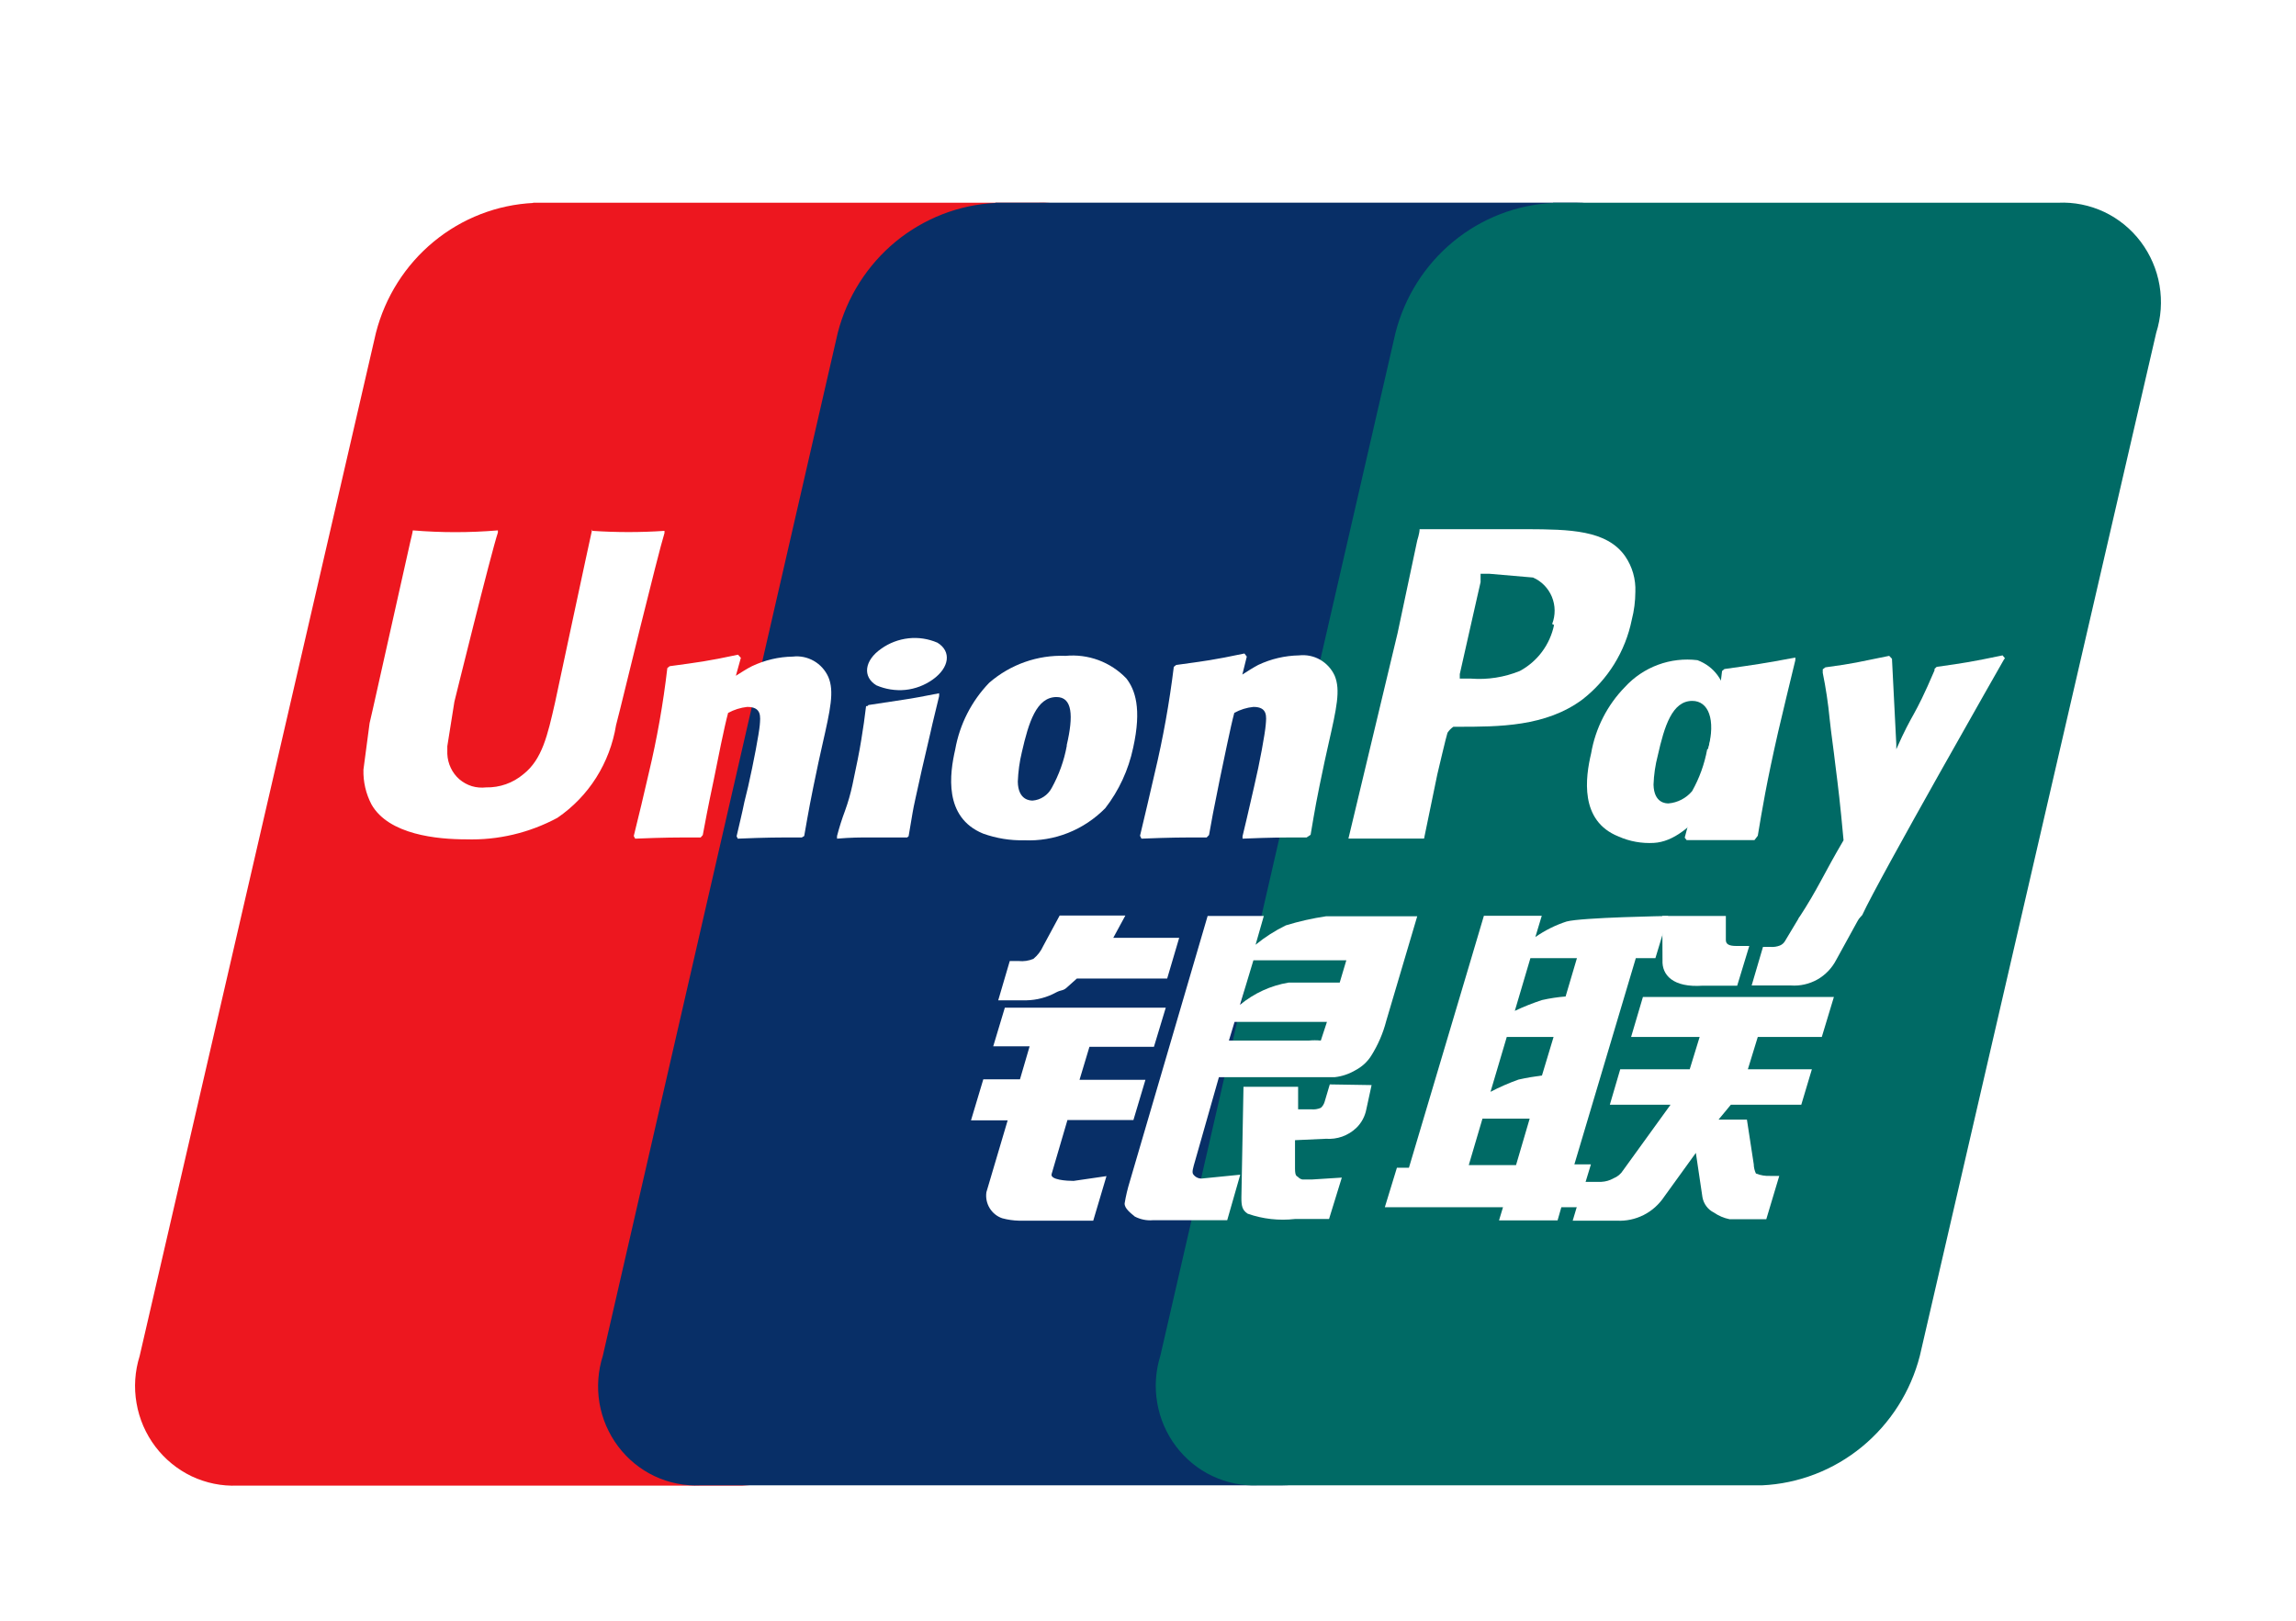 <svg width="34" height="24" viewBox="0 0 34 24" fill="none" xmlns="http://www.w3.org/2000/svg">
<rect width="34" height="24" fill="white"/>
<path d="M7.884 3.002H15.363C15.597 2.991 15.831 3.039 16.043 3.14C16.256 3.24 16.441 3.392 16.583 3.581C16.726 3.77 16.821 3.992 16.86 4.226C16.9 4.46 16.884 4.701 16.812 4.928L13.329 20.08C13.192 20.61 12.892 21.081 12.472 21.427C12.053 21.772 11.535 21.972 10.995 21.999H3.517C3.283 22.009 3.05 21.961 2.838 21.861C2.627 21.76 2.442 21.609 2.3 21.421C2.158 21.233 2.062 21.013 2.022 20.779C1.981 20.546 1.997 20.306 2.068 20.08L5.567 4.928C5.703 4.397 6.003 3.924 6.423 3.578C6.843 3.232 7.361 3.031 7.902 3.005" fill="#ED171F"/>
<path d="M14.74 3.001H23.338C24.388 3.001 23.912 3.863 23.667 4.924L20.185 20.076C19.944 21.14 20.021 21.995 18.971 21.995H10.372C10.138 22.006 9.905 21.959 9.693 21.859C9.481 21.759 9.296 21.608 9.154 21.419C9.012 21.231 8.917 21.01 8.877 20.776C8.838 20.542 8.855 20.302 8.927 20.076L12.406 4.927C12.543 4.397 12.843 3.925 13.262 3.579C13.682 3.234 14.2 3.032 14.74 3.005" fill="#082F67"/>
<path d="M22.999 3.002H30.478C30.712 2.991 30.946 3.038 31.159 3.138C31.372 3.239 31.558 3.39 31.701 3.58C31.843 3.769 31.939 3.99 31.979 4.225C32.019 4.46 32.002 4.701 31.93 4.928L28.43 20.076C28.294 20.607 27.993 21.079 27.572 21.425C27.152 21.77 26.633 21.97 26.093 21.995H18.631C18.398 22.005 18.165 21.958 17.953 21.857C17.741 21.757 17.557 21.606 17.415 21.418C17.272 21.229 17.177 21.009 17.137 20.776C17.096 20.542 17.112 20.302 17.183 20.076L20.665 4.928C20.801 4.397 21.1 3.924 21.52 3.578C21.94 3.232 22.458 3.031 22.999 3.005" fill="#006A65"/>
<path fill-rule="evenodd" clip-rule="evenodd" d="M21.75 17.253H22.45L22.652 16.565H21.953L21.75 17.253ZM22.313 15.355L22.072 16.168C22.205 16.098 22.343 16.038 22.485 15.987C22.6 15.961 22.717 15.941 22.834 15.926L23.006 15.355H22.313ZM22.663 14.188L22.432 14.969C22.563 14.907 22.697 14.854 22.834 14.809C22.95 14.783 23.067 14.765 23.184 14.756L23.352 14.188H22.663ZM24.224 14.188L23.314 17.242H23.559L23.366 17.877H23.121L23.065 18.072H22.198L22.257 17.877H20.507L20.686 17.292H20.864L21.788 14.188L21.974 13.561H22.831L22.736 13.876C22.878 13.777 23.034 13.699 23.198 13.646C23.419 13.585 24.703 13.564 24.703 13.564L24.514 14.188H24.224Z" fill="white"/>
<path d="M24.616 13.564H25.557V13.919C25.557 13.979 25.599 14.008 25.711 14.008H25.904L25.725 14.596H25.218C24.773 14.628 24.609 14.437 24.619 14.22L24.616 13.564Z" fill="white"/>
<path d="M24.738 16.359H23.839L23.993 15.834H25.022L25.169 15.355H24.154L24.329 14.763H27.157L26.978 15.355H26.03L25.883 15.834H26.831L26.674 16.359H25.631L25.449 16.579H25.869L25.97 17.239C25.971 17.287 25.982 17.334 26.002 17.377C26.07 17.405 26.145 17.417 26.219 17.413H26.348L26.156 18.054H25.834H25.61C25.527 18.037 25.448 18.003 25.379 17.955C25.336 17.934 25.298 17.902 25.269 17.863C25.24 17.825 25.22 17.779 25.211 17.732L25.113 17.072L24.644 17.721C24.567 17.836 24.463 17.93 24.34 17.992C24.217 18.054 24.081 18.083 23.944 18.076H23.289L23.461 17.501H23.713C23.777 17.498 23.839 17.48 23.895 17.448C23.953 17.425 24.002 17.384 24.035 17.331L24.738 16.359Z" fill="white"/>
<path d="M14.88 14.922H17.263L17.088 15.501H16.133L15.986 15.99H16.962L16.784 16.586H15.807L15.573 17.384C15.545 17.473 15.804 17.487 15.898 17.487L16.385 17.416L16.189 18.076H15.09C15.006 18.074 14.922 18.062 14.841 18.04C14.764 18.014 14.698 17.96 14.655 17.89C14.612 17.819 14.595 17.736 14.607 17.654L14.922 16.59H14.379L14.561 15.983H15.104L15.247 15.494H14.708L14.88 14.922Z" fill="white"/>
<path d="M16.486 13.887H17.462L17.284 14.49H15.947L15.804 14.618C15.741 14.678 15.72 14.653 15.639 14.696C15.504 14.77 15.352 14.81 15.198 14.813H14.782L14.953 14.231H15.083C15.158 14.239 15.233 14.228 15.303 14.199C15.365 14.148 15.414 14.084 15.447 14.011L15.692 13.557H16.665L16.486 13.887Z" fill="white"/>
<path fill-rule="evenodd" clip-rule="evenodd" d="M18.362 14.88C18.57 14.708 18.818 14.594 19.083 14.55C19.188 14.55 19.839 14.55 19.839 14.55L19.937 14.22H18.561L18.362 14.88ZM19.65 15.132H18.282L18.198 15.409H19.38C19.44 15.403 19.5 15.403 19.559 15.409L19.65 15.132ZM17.883 13.564H18.715L18.593 13.99C18.731 13.877 18.881 13.781 19.041 13.703C19.237 13.643 19.437 13.598 19.639 13.568H20.987L20.528 15.118C20.481 15.301 20.405 15.476 20.304 15.636C20.248 15.724 20.169 15.796 20.077 15.845C19.982 15.902 19.875 15.939 19.765 15.951C19.674 15.951 19.538 15.951 19.349 15.951H18.05L17.701 17.178C17.666 17.299 17.648 17.356 17.669 17.388C17.683 17.408 17.702 17.425 17.724 17.436C17.746 17.447 17.77 17.453 17.795 17.452L18.366 17.395L18.173 18.069H17.529C17.326 18.069 17.179 18.069 17.074 18.069C16.981 18.077 16.888 18.058 16.805 18.015C16.742 17.962 16.651 17.895 16.654 17.82C16.672 17.71 16.698 17.601 16.731 17.494L17.883 13.564Z" fill="white"/>
<path d="M20.311 16.068L20.234 16.423C20.214 16.53 20.162 16.628 20.084 16.703C20.024 16.76 19.953 16.803 19.876 16.831C19.799 16.858 19.717 16.869 19.636 16.863L19.177 16.884V17.303C19.177 17.423 19.205 17.413 19.223 17.43C19.24 17.449 19.262 17.461 19.286 17.466H19.429L19.87 17.438L19.681 18.051H19.177C18.941 18.078 18.702 18.052 18.477 17.973C18.393 17.92 18.383 17.852 18.383 17.735L18.414 16.093H19.223V16.427H19.419C19.466 16.432 19.515 16.424 19.559 16.405C19.586 16.382 19.605 16.351 19.615 16.317L19.692 16.058L20.311 16.068Z" fill="white"/>
<path d="M8.769 7.84C8.738 7.971 8.22 10.4 8.22 10.4C8.108 10.893 8.028 11.245 7.751 11.464C7.596 11.595 7.4 11.664 7.198 11.66C7.128 11.668 7.056 11.662 6.988 11.642C6.92 11.621 6.857 11.586 6.803 11.54C6.749 11.493 6.705 11.435 6.675 11.37C6.644 11.306 6.627 11.235 6.624 11.163V11.05L6.729 10.39C6.729 10.39 7.275 8.177 7.373 7.886V7.854C6.954 7.889 6.532 7.889 6.113 7.854C6.113 7.875 6.078 8.013 6.078 8.013L5.522 10.496L5.473 10.709L5.382 11.397C5.377 11.576 5.418 11.753 5.501 11.912C5.756 12.362 6.477 12.429 6.901 12.429C7.372 12.444 7.839 12.334 8.255 12.11C8.484 11.953 8.68 11.751 8.829 11.515C8.978 11.279 9.078 11.014 9.123 10.737L9.186 10.489C9.186 10.489 9.746 8.191 9.84 7.893C9.839 7.882 9.839 7.871 9.84 7.861C9.485 7.885 9.128 7.885 8.773 7.861" fill="white"/>
<path d="M11.874 12.401C11.496 12.401 11.363 12.401 10.925 12.419L10.908 12.383C10.946 12.216 10.988 12.05 11.023 11.876L11.079 11.646C11.16 11.291 11.24 10.862 11.251 10.738C11.261 10.613 11.282 10.468 11.065 10.468C10.966 10.479 10.87 10.509 10.782 10.557C10.729 10.748 10.621 11.287 10.572 11.536C10.463 12.053 10.456 12.11 10.407 12.366L10.376 12.401C9.987 12.401 9.854 12.401 9.406 12.419L9.385 12.38C9.462 12.07 9.536 11.761 9.606 11.454C9.729 10.94 9.821 10.419 9.882 9.893L9.917 9.865C10.355 9.805 10.46 9.794 10.929 9.695L10.971 9.741L10.897 10.007C10.978 9.957 11.051 9.907 11.135 9.865C11.325 9.775 11.531 9.726 11.741 9.723C11.848 9.71 11.957 9.733 12.052 9.787C12.146 9.841 12.221 9.924 12.266 10.024C12.357 10.237 12.297 10.503 12.178 11.028L12.119 11.294C11.996 11.876 11.979 11.982 11.909 12.38L11.874 12.401Z" fill="white"/>
<path d="M13.399 12.401C13.175 12.401 13.028 12.401 12.885 12.401C12.742 12.401 12.605 12.401 12.395 12.419V12.401V12.38C12.428 12.252 12.468 12.127 12.514 12.004C12.559 11.88 12.595 11.753 12.623 11.624C12.685 11.334 12.727 11.128 12.755 10.95C12.784 10.773 12.805 10.628 12.825 10.457H12.843L12.861 10.44L13.375 10.362C13.525 10.34 13.672 10.312 13.907 10.266V10.287V10.308C13.865 10.489 13.819 10.663 13.777 10.855L13.651 11.397C13.567 11.78 13.532 11.926 13.515 12.029C13.497 12.132 13.49 12.178 13.455 12.383L13.434 12.401H13.399Z" fill="white"/>
<path d="M15.797 11.046C15.757 11.265 15.681 11.476 15.573 11.67C15.545 11.722 15.505 11.766 15.456 11.798C15.407 11.831 15.351 11.85 15.293 11.855C15.261 11.855 15.076 11.855 15.072 11.574C15.078 11.427 15.097 11.281 15.132 11.138C15.233 10.695 15.349 10.322 15.646 10.322C15.881 10.322 15.898 10.599 15.797 11.032V11.046ZM16.78 11.074C16.91 10.489 16.808 10.212 16.679 10.046C16.563 9.925 16.422 9.833 16.266 9.775C16.111 9.718 15.944 9.696 15.779 9.712C15.367 9.696 14.963 9.838 14.649 10.11C14.387 10.381 14.211 10.726 14.145 11.099C14.064 11.454 13.97 12.103 14.558 12.344C14.753 12.414 14.96 12.448 15.167 12.443C15.388 12.453 15.61 12.416 15.816 12.334C16.023 12.252 16.21 12.127 16.367 11.968C16.57 11.706 16.711 11.4 16.78 11.074Z" fill="white"/>
<path d="M25.981 12.44C25.526 12.44 25.396 12.44 24.976 12.44L24.948 12.404C25.064 11.968 25.179 11.532 25.298 11.088C25.389 10.709 25.457 10.324 25.501 9.936L25.536 9.907C25.988 9.843 26.114 9.826 26.586 9.737V9.776C26.499 10.131 26.415 10.485 26.331 10.84C26.159 11.595 26.096 11.979 26.03 12.376L25.981 12.44Z" fill="white"/>
<path d="M25.281 11.095C25.241 11.314 25.165 11.524 25.057 11.716C24.968 11.821 24.842 11.886 24.707 11.897C24.675 11.897 24.493 11.897 24.486 11.62C24.491 11.474 24.512 11.329 24.549 11.188C24.647 10.751 24.763 10.379 25.06 10.379C25.298 10.379 25.41 10.652 25.295 11.088L25.281 11.095ZM26.194 11.134C26.324 10.549 25.795 11.081 25.711 10.89C25.578 10.588 25.662 9.978 25.137 9.776C24.94 9.752 24.74 9.775 24.553 9.844C24.366 9.913 24.198 10.026 24.063 10.173C23.801 10.441 23.626 10.784 23.562 11.156C23.478 11.511 23.387 12.156 23.968 12.387C24.132 12.46 24.311 12.492 24.49 12.482C25.078 12.45 25.54 11.553 25.855 11.198C26.11 10.918 26.156 11.305 26.205 11.134" fill="white"/>
<path d="M19.349 12.401C18.971 12.401 18.841 12.401 18.4 12.419V12.383C18.439 12.216 18.481 12.05 18.519 11.876L18.572 11.645C18.656 11.291 18.733 10.861 18.743 10.737C18.754 10.613 18.775 10.468 18.561 10.468C18.462 10.478 18.366 10.508 18.278 10.556C18.225 10.748 18.117 11.287 18.064 11.535C17.959 12.053 17.949 12.11 17.904 12.365L17.869 12.401C17.483 12.401 17.351 12.401 16.903 12.419L16.882 12.376C16.955 12.068 17.029 11.759 17.099 11.45C17.223 10.931 17.317 10.405 17.382 9.875L17.417 9.847C17.851 9.787 17.956 9.776 18.428 9.677L18.463 9.723L18.397 9.989C18.474 9.939 18.551 9.89 18.631 9.847C18.821 9.757 19.027 9.709 19.237 9.705C19.345 9.693 19.454 9.715 19.549 9.769C19.644 9.824 19.72 9.907 19.765 10.007C19.853 10.22 19.793 10.486 19.674 11.011L19.615 11.277C19.492 11.858 19.475 11.965 19.408 12.362L19.349 12.401Z" fill="white"/>
<path d="M22.607 7.836H22.296C21.48 7.836 21.155 7.836 21.022 7.836C21.022 7.896 20.987 8.003 20.987 8.003L20.696 9.375L19.968 12.418C20.668 12.418 20.969 12.418 21.088 12.418L21.284 11.468C21.284 11.468 21.424 10.872 21.435 10.851C21.458 10.816 21.487 10.786 21.522 10.762H21.585C22.198 10.762 22.89 10.762 23.433 10.358C23.809 10.066 24.069 9.647 24.164 9.177C24.199 9.042 24.216 8.904 24.217 8.765C24.225 8.577 24.172 8.391 24.066 8.237C23.793 7.847 23.244 7.839 22.607 7.836ZM23.013 9.255C22.983 9.399 22.922 9.535 22.834 9.653C22.747 9.77 22.634 9.867 22.506 9.936C22.277 10.029 22.03 10.068 21.785 10.049H21.617V9.982C21.617 9.982 21.925 8.616 21.925 8.62V8.549V8.496H22.05L22.701 8.552C22.828 8.607 22.928 8.71 22.981 8.838C23.034 8.967 23.035 9.111 22.985 9.24" fill="white"/>
<path d="M29.69 9.748L29.655 9.705C29.19 9.801 29.106 9.815 28.679 9.875L28.648 9.904C28.646 9.911 28.646 9.918 28.648 9.925C28.329 10.67 28.34 10.51 28.081 11.095C28.082 11.071 28.082 11.046 28.081 11.021L28.017 9.755L27.976 9.712C27.493 9.808 27.479 9.822 27.031 9.882L26.992 9.911C26.992 9.928 26.992 9.946 26.992 9.964C27.038 10.189 27.072 10.416 27.094 10.645C27.118 10.872 27.153 11.099 27.178 11.322C27.223 11.677 27.248 11.876 27.3 12.443C26.999 12.954 26.926 13.153 26.639 13.592V13.631C27.08 13.631 27.181 13.631 27.503 13.631L27.577 13.55C27.822 13.014 29.676 9.765 29.676 9.765" fill="white"/>
<path d="M13.812 10.063C14.061 9.886 14.092 9.645 13.882 9.517C13.748 9.459 13.6 9.436 13.455 9.452C13.309 9.468 13.169 9.521 13.05 9.606C12.798 9.78 12.77 10.024 12.979 10.149C13.114 10.207 13.261 10.23 13.407 10.216C13.553 10.201 13.692 10.148 13.812 10.063Z" fill="white"/>
<path d="M27.541 13.578L27.192 14.213C27.128 14.336 27.031 14.438 26.912 14.505C26.792 14.572 26.656 14.603 26.52 14.593H25.939L26.107 14.022H26.222C26.269 14.025 26.315 14.018 26.358 14.001C26.389 13.988 26.415 13.966 26.432 13.937L26.645 13.582L27.541 13.578Z" fill="white"/>
</svg>
